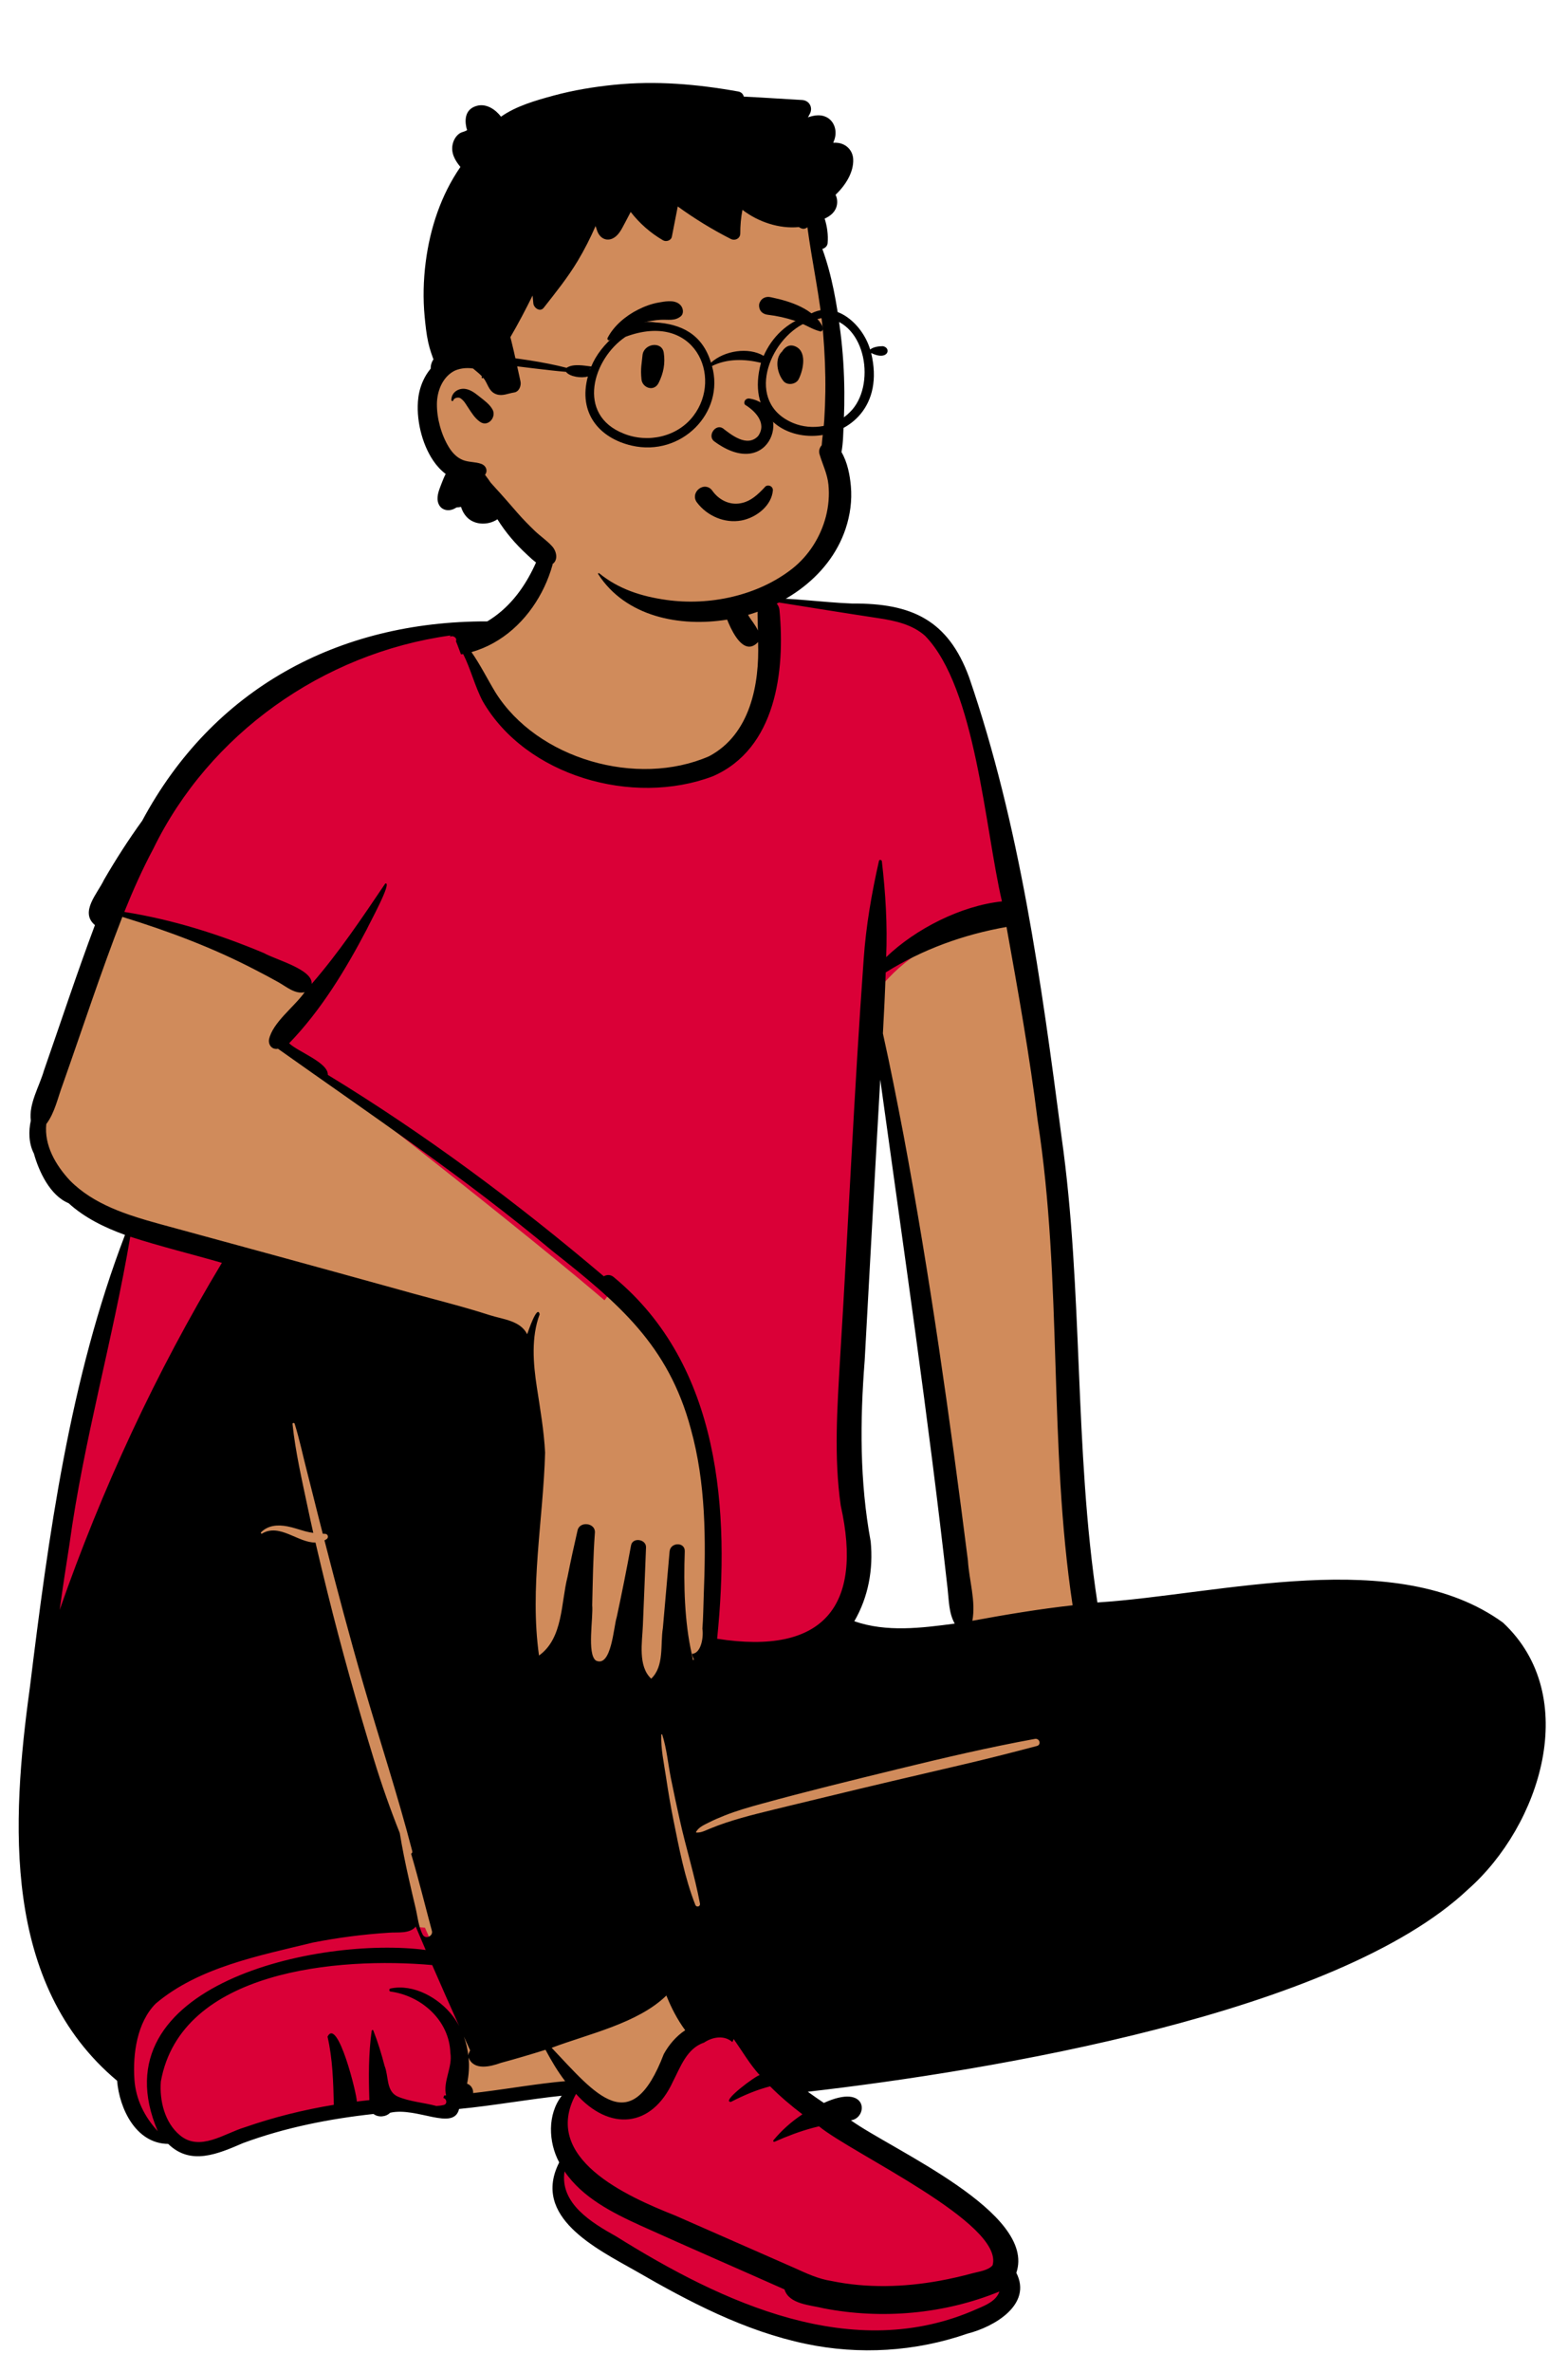 <svg width="336" height="508" viewBox="0 0 336 508" fill="none" xmlns="http://www.w3.org/2000/svg">
<g filter="url(#filter0_d_44_20701)">
<path fill-rule="evenodd" clip-rule="evenodd" d="M185.089 324.942C185.65 330.792 184.502 336.378 181.768 341.1L180.878 342.637L182.571 343.228C185.653 344.304 189.08 344.827 193.049 344.827C197.133 344.827 201.38 344.26 204.793 343.803L206.977 343.511L205.904 341.616C205.041 340.093 204.881 338.247 204.712 336.293C204.666 335.768 204.619 335.225 204.558 334.688C201.324 305.827 197.237 276.589 193.284 248.314C192.244 240.874 191.168 233.18 190.125 225.612L187.132 225.727C186.327 239.735 185.545 253.98 184.79 267.756C184.457 273.814 184.125 279.872 183.79 285.929C182.596 301.243 183.008 313.643 185.089 324.942M186.31 498.012C181.915 498.012 177.51 497.555 173.221 496.654C159.797 493.84 147.601 487.201 137.224 481.2C136.694 480.9 136.156 480.6 135.604 480.291C131.542 478.021 126.486 475.197 123.317 471.752C119.841 467.972 119.243 464.206 121.434 459.9L121.781 459.218L121.419 458.545C119.149 454.326 119.318 449.107 121.829 445.853L123.94 443.119L120.47 443.487C116.971 443.857 113.445 444.36 110.035 444.846C106.251 445.385 102.338 445.942 98.484 446.315L97.413 446.419L97.167 447.449C97.03 448.023 96.861 448.371 95.672 448.371C94.641 448.371 93.255 448.07 91.789 447.751C89.969 447.355 87.907 446.906 85.918 446.906C85.043 446.906 84.256 446.989 83.512 447.161L83.079 447.26L82.77 447.576C82.573 447.777 82.238 447.902 81.895 447.902C81.636 447.902 81.395 447.83 81.235 447.705L80.749 447.325L80.132 447.393C69.389 448.571 60.125 450.638 51.812 453.712L51.775 453.726L51.594 453.804C48.589 455.099 45.481 456.439 42.651 456.439C40.581 456.439 38.901 455.736 37.363 454.227L36.928 453.801L36.315 453.795C30.091 453.738 27.248 446.491 26.855 441.634L26.805 441.023L26.331 440.625C15.485 431.536 9.082 419.054 6.755 402.464C4.636 387.353 6.263 371.42 8.134 357.827C12.462 322.602 16.976 291.024 28.45 261.074L28.986 259.674L27.558 259.162C22.602 257.384 18.815 255.262 15.979 252.676L15.783 252.496L15.535 252.395C11.471 250.727 9.48 244.572 8.967 242.726L8.926 242.577L8.854 242.44C8.025 240.851 7.834 238.642 8.33 236.377L8.383 236.133L8.352 235.885C8.084 233.735 8.973 231.488 9.914 229.108C10.344 228.021 10.789 226.897 11.113 225.778C12.23 222.579 13.345 219.324 14.424 216.175C16.844 209.112 19.346 201.807 22.012 194.702L22.377 193.73L21.573 193.06C20.202 191.917 20.66 190.57 22.637 187.351C23.105 186.591 23.547 185.872 23.883 185.163C26.417 180.79 29.133 176.592 31.957 172.684L32.015 172.604L32.062 172.517C46.553 145.492 72.257 130.609 104.44 130.609L105.096 130.61L105.459 130.392C111.49 126.77 115.796 120.555 118.622 111.393L118.712 111.101L118.677 110.798C118.581 109.953 118.475 108.846 118.511 107.772C118.603 105.051 119.671 102.623 121.441 101.11C124.799 98.24 129.896 98 134.83 98L135.538 98.001C141.846 98.019 146.3 99.113 149.553 101.443C153.334 104.151 155.423 108.522 155.941 114.806C156.096 116.686 156.09 118.634 156.086 120.518L156.084 121.043L156.148 121.252C156.601 122.746 157.132 124.181 157.726 125.518L158.337 126.893L159.726 126.273C160.625 125.872 161.764 125.666 163.209 125.643C163.626 125.633 164.032 125.629 164.442 125.629C167.798 125.629 171.388 125.935 174.86 126.23C177.476 126.453 180.181 126.684 182.799 126.786L182.835 126.788C182.835 126.788 183.197 126.786 183.359 126.786C189.723 126.786 194.337 127.785 197.878 129.931C201.69 132.241 204.432 135.949 206.505 141.6C217.624 173.992 222.195 208.882 226.228 239.664C228.515 255.761 229.21 272.263 229.883 288.222C230.594 305.067 231.328 322.485 233.928 339.512L234.133 340.858L235.514 340.769C241.59 340.378 248.156 339.534 255.108 338.641C265.67 337.285 276.591 335.882 287.149 335.882C301.911 335.882 313.104 338.782 321.362 344.748C327.119 350.165 330.097 357.499 329.975 365.964C329.802 377.924 323.467 391.146 313.836 399.649L313.8 399.683C301.626 411.167 279.405 421.127 247.753 429.288C218.648 436.791 188.542 440.87 173.186 442.632L169.385 443.069L172.47 445.296C173.719 446.197 174.858 446.991 175.953 447.722L176.659 448.194L177.433 447.84C179.64 446.829 181.041 446.617 181.829 446.617C182.528 446.617 183.371 446.768 183.417 447.491C183.448 447.964 183.111 448.666 182.399 448.755L178.622 449.225L181.706 451.422C183.766 452.889 186.84 454.657 190.4 456.706C202.045 463.406 219.643 473.531 216.616 482.422L216.418 483.007L216.699 483.557C217.512 485.149 217.582 486.627 216.911 488.075C215.474 491.178 210.979 493.533 207.162 494.491L207.096 494.508L207.032 494.53C200.39 496.841 193.418 498.012 186.31 498.012" fill="#D08B5B"/>
<path fill-rule="evenodd" clip-rule="evenodd" d="M156.325 431.238C156.443 431.056 156.548 430.799 156.606 430.572C157.411 431.717 170.298 442.995 183.042 452.567C194.879 461.458 208.455 468.175 213.726 475.587C215.729 478.404 216.747 486.66 216.362 488.047C215.501 489.137 206.025 494.032 206.025 494.032C203.884 494.611 186.699 499.264 179.066 497.681C176.258 497.254 156.01 490.783 153.452 489.626L131.694 477.018C131.219 476.81 130.746 476.603 130.276 476.397L129.64 476.144C124.787 474.204 118.597 470.095 119.864 464.172C121.355 458.076 118.681 456.744 119.293 452.728C119.823 449.252 120.98 445.714 122.829 442.34C129.97 450.361 139.035 449.661 143.602 439.691L143.706 439.488L143.809 439.284C145.302 436.31 146.714 432.531 150.249 431.362C152.2 430.044 154.695 429.771 156.325 431.238ZM91.064 408.867L91.506 409.88C93.654 414.788 98.215 424.987 100.027 429.01C99.623 428.265 99.162 427.55 98.643 426.874C97.126 424.899 98.906 430.866 98.92 437.093C98.933 442.869 97.146 448.87 96.734 448.97C96.228 449.093 89.162 445.625 82.538 446.677C77.19 447.527 69.081 448.485 61.026 450.682C54.478 452.467 47.965 455.494 42.998 456.523C38.963 457.359 38.174 452.993 35.538 453.263C33.162 453.506 32.78 453.448 32.192 452.957C28.894 450.235 25.777 439.474 26.088 435.432C28.825 414.005 71.071 407.099 91.064 408.867Z" fill="#DA0037"/>
<path fill-rule="evenodd" clip-rule="evenodd" d="M161.866 124.293L166.917 124.471L167.362 124.489C169.046 124.561 170.794 124.684 173.259 124.888L173.932 124.945L178.798 125.718C180.282 125.952 181.674 126.171 183.019 126.38L185.663 126.789L188.796 127.269L189.141 127.323C193.832 128.08 197.045 129.219 199.7 131.528L199.817 131.631L199.868 131.676L199.915 131.725C203.97 135.89 207.029 142.44 209.522 151.379L209.685 151.967L209.831 152.506C211.397 158.312 217.818 192.858 217.818 192.858L215.616 193.024C215.347 193.044 215.08 193.068 214.816 193.096C206.904 193.923 197.634 198.461 191.556 204.312C191.192 204.662 190.828 205.029 190.464 205.411L190.246 205.642L188.287 207.734C188.287 207.734 181.518 311.635 182.538 319.042L182.591 319.423L182.652 319.702C185.125 331.051 184.012 339.704 179.174 345.205L179.026 345.371L178.873 345.538C173.751 351.054 165.051 352.878 153.101 351.003C152.936 350.977 152.774 350.951 152.614 350.925L150.634 350.592L150.854 348.489L150.89 348.14C152.457 332.708 152.173 319.205 149.537 307.249C146.49 293.427 140.361 282.188 130.619 273.776L130.323 273.522L130.28 273.486L129.535 274.494L127.516 272.777C108.251 256.431 60.29 219.177 60.29 219.177L67.981 208.163L67.968 208.15C67.891 208.075 67.786 207.985 67.649 207.879L67.523 207.784L67.462 207.739C66.743 207.216 36.067 193.491 26.945 191.967L26.504 191.895L26.063 191.824L25.707 191.768L25.146 191.682L22.806 191.331L23.677 189.134C23.794 188.84 23.912 188.544 24.032 188.247C26.032 183.275 28.031 182.382 30.197 178.284L30.375 177.947L30.73 177.229C35.55 167.613 42.259 153.663 56.66 144.325C75.968 131.805 98.299 129.925 98.427 129.995C98.427 129.995 101.683 141.772 108.567 150.084C113.041 155.487 121.508 160.155 124.766 161.262L125.017 161.347L125.274 161.432C133.953 164.262 143.425 164.252 151.382 161.32L151.577 161.247L151.7 161.193C156.336 159.129 159.636 155.513 161.751 150.53L161.825 150.356L161.897 150.18C164.272 144.363 164.987 136.973 164.312 129.053L164.288 128.777L164.252 128.381L164.25 128.358L161.866 124.293ZM27.794 259.119L28.523 259.353L29.02 259.51C31.576 260.312 34.986 261.748 39.29 262.923L43.822 264.158C45.061 264.498 46.016 264.764 46.954 265.031L48.358 265.435L48.978 265.617L51.399 266.342L50.143 268.416L49.642 269.245C35.733 292.344 24.175 317.111 15.107 343.099C14.415 345.083 13.735 347.08 13.068 349.09L12.669 350.297L9.016 349.478C9.34 346.879 9.671 344.35 10.012 341.876L10.175 340.704C10.695 336.982 11.269 333.146 11.904 329.127L12.104 327.865L12.228 326.967L12.31 326.384C13.628 317.078 15.217 309.073 18.709 293.234L20.372 285.705C22.31 276.886 27.794 259.119 27.794 259.119Z" fill="#DA0037"/>
<path fill-rule="evenodd" clip-rule="evenodd" d="M208.364 343.135C209.144 338.888 207.665 334.502 207.409 330.225C203.537 299.719 199.262 269.233 193.597 238.993C192.208 231.756 190.804 224.549 189.194 217.352C189.437 212.993 189.651 208.635 189.791 204.274C197.652 199.338 206.517 196.144 215.684 194.534C218.162 208.317 220.637 222.09 222.355 235.996C227.708 270.417 224.654 305.441 229.847 339.822C222.643 340.629 215.494 341.823 208.364 343.135M222.192 369.951C216.775 371.389 211.352 372.765 205.891 374.035C196.173 376.294 186.458 378.562 176.765 380.922C171.926 382.1 167.077 383.243 162.249 384.459C159.958 385.037 157.682 385.678 155.44 386.421C154.321 386.792 153.227 387.218 152.134 387.655C151.176 388.037 150.272 388.565 149.219 388.49C149.156 388.485 149.117 388.425 149.148 388.368C149.699 387.357 150.834 386.877 151.837 386.366C152.942 385.802 154.093 385.318 155.246 384.856C157.806 383.83 160.472 383.076 163.131 382.345C172.797 379.689 182.545 377.31 192.283 374.929C202.068 372.537 211.853 370.246 221.767 368.434C222.766 368.252 223.198 369.683 222.192 369.951M174.201 451.736C174.635 451.62 175.071 451.514 175.505 451.413C182.456 457.192 215.193 472.199 212.703 481.162C211.823 482.277 209.716 482.531 208.384 482.891C206.065 483.517 203.723 484.06 201.358 484.489C193.715 485.878 185.799 486.12 178.166 484.536C175.357 484.11 172.822 482.913 170.264 481.757C161.999 478.126 152.897 474.115 144.672 470.514C134.223 466.378 115.895 458.226 123.433 444.47C130.574 452.491 139.639 451.791 144.205 441.821C145.78 438.794 147.154 434.715 150.853 433.491C152.804 432.174 155.299 431.9 156.929 433.368C157.047 433.186 157.152 432.929 157.21 432.702C159.048 435.314 160.632 438.064 162.786 440.452C162.047 440.491 154.349 446.181 156.62 446.184C159.354 444.778 162.07 443.607 165.021 442.849C167.16 444.998 169.512 446.996 171.949 448.843C169.582 450.404 167.456 452.316 165.746 454.39C165.598 454.573 165.778 454.81 165.999 454.711C168.654 453.529 171.385 452.491 174.201 451.736M209.438 490.495C182.85 502.421 154.702 489.141 132.028 474.983C126.795 472.065 119.912 467.929 120.97 461.06C124.824 466.691 131.178 469.897 137.277 472.677C147.523 477.302 157.837 481.779 168.108 486.347C169.078 489.56 173.717 489.684 176.521 490.397C189.001 492.814 202.417 491.613 214.162 486.793C213.482 488.803 211.258 489.726 209.438 490.495M103.357 444.058C102.7 444.142 102.043 444.218 101.386 444.292C101.453 443.424 100.93 442.556 100.087 442.287C100.466 440.447 100.606 438.545 100.403 436.678C101.501 439.512 105.047 438.651 107.299 437.835C110.516 436.962 113.713 436.022 116.893 435.02C118.147 437.347 119.475 439.638 121.108 441.744C115.165 442.272 109.277 443.321 103.357 444.058M100.741 435.144C100.583 435.477 100.358 435.83 100.353 436.229C100.192 434.85 99.879 433.489 99.402 432.184C99.849 433.171 100.295 434.157 100.741 435.144M96.99 427.752C94.066 423.946 88.662 420.836 83.667 421.896C83.346 421.965 83.338 422.481 83.667 422.545C90.377 423.455 96.27 428.77 96.503 435.642C97.032 438.753 94.866 441.806 95.596 444.791C95.45 444.8 95.305 444.808 95.162 444.818C95.109 445.017 95.061 445.195 94.999 445.35C95.724 445.471 95.937 446.636 95.082 446.843C94.575 446.966 94.046 447.03 93.507 447.057C90.771 446.32 87.885 446.149 85.269 445.059C82.682 443.917 83.329 440.708 82.416 438.486C81.746 435.923 80.976 433.371 80.006 430.911C79.936 430.714 79.668 430.758 79.645 430.958C78.96 435.864 78.983 440.854 79.149 445.799C78.251 445.891 77.358 445.992 76.463 446.103C76.521 444.721 72.371 427.892 70.184 432.211C71.285 436.959 71.418 441.92 71.536 446.806C65.043 447.874 58.646 449.465 52.423 451.63C48.037 452.957 42.821 456.884 38.563 453.334C35.266 450.612 34.155 445.861 34.466 441.818C38.754 417.9 72.621 415.106 92.614 416.874C94.503 421.225 96.426 425.561 98.374 429.888C97.971 429.143 97.509 428.428 96.99 427.752M28.801 441.352C28.435 435.921 29.35 429.16 33.38 425.112C42.603 417.326 55.517 414.876 67.042 412.057C72.41 410.999 77.852 410.296 83.316 409.946C85.255 409.793 87.717 410.232 89.086 408.648C89.791 410.316 90.505 411.981 91.22 413.646C68.276 410.644 20.406 421.072 33.811 452.459C30.973 449.388 29.092 445.649 28.801 441.352M12.783 340.816C13.425 336.155 14.127 331.498 14.869 326.848C17.903 304.61 24.175 282.966 27.913 260.878C34.385 262.98 41.013 264.581 47.548 266.473C33.388 289.988 21.805 314.96 12.783 340.816M65.954 318.934C64.709 313.024 63.313 307.002 62.678 300.994C62.65 300.724 63.066 300.695 63.14 300.932C64.18 304.259 64.889 307.709 65.766 311.082C66.646 314.466 67.465 317.866 68.332 321.255C68.608 322.337 68.886 323.418 69.164 324.5C69.33 324.507 69.496 324.513 69.662 324.516C70.297 324.531 70.487 325.327 69.976 325.658C69.827 325.755 69.677 325.84 69.528 325.915C72.182 336.226 74.902 346.514 77.871 356.745C81.329 368.668 85.224 380.448 88.336 392.467C88.408 392.745 88.279 392.94 88.091 393.024C89.71 398.493 91.066 404.034 92.546 409.545C92.854 410.692 91.157 411.436 90.577 410.362C89.683 408.707 89.486 406.446 89.049 404.627C88.556 402.579 88.088 400.526 87.621 398.472C86.877 395.205 86.21 391.899 85.66 388.586C83.611 383.445 81.776 378.242 80.152 372.941C76.515 361.069 73.16 349.116 70.174 337.07C69.293 333.514 68.429 329.953 67.604 326.383C63.85 326.441 59.928 322.2 56.156 324.458C55.981 324.562 55.804 324.325 55.942 324.185C57.446 322.664 59.524 322.531 61.544 322.908C62.856 323.152 64.114 323.617 65.398 323.966C65.964 324.121 66.546 324.234 67.133 324.318C66.728 322.526 66.333 320.732 65.954 318.934M146.828 430.835C144.91 432.088 143.345 433.94 142.242 435.931C135.17 454.405 127.608 444.509 118.212 434.596C126.163 431.6 136.695 429.355 142.794 423.398C143.849 426.033 145.141 428.541 146.828 430.835M144.299 385.772C143.684 382.732 143.178 379.674 142.718 376.608C142.276 373.669 141.586 370.519 141.698 367.543C141.703 367.425 141.87 367.404 141.906 367.516C142.862 370.482 143.149 373.763 143.755 376.818C144.341 379.772 144.986 382.715 145.635 385.655C146.968 391.693 148.853 397.638 149.994 403.711C150.116 404.362 149.236 404.59 148.997 403.982C146.712 398.174 145.528 391.861 144.299 385.772M14.967 248.817C11.877 245.495 9.45 241.252 9.919 236.751C11.775 234.279 12.389 231.056 13.47 228.199C17.695 216.247 21.617 204.202 26.216 192.378C35.998 195.382 45.622 198.986 54.7 203.719C56.369 204.57 58.022 205.453 59.655 206.368C61.365 207.325 63.23 208.988 65.281 208.511C63.04 211.681 58.423 214.979 57.643 218.642C57.475 219.801 58.298 220.876 59.562 220.617C79.344 234.649 99.773 248.385 118.472 264.016C132.475 275.086 143.225 284.064 148.027 302.025C151.264 313.66 151.274 325.82 150.798 337.782C150.705 340.108 150.703 342.489 150.515 344.829C150.795 346.581 150.261 350.145 148.29 350.209C148.335 350.633 148.476 351.025 148.699 351.371C148.636 351.454 148.571 351.533 148.504 351.615C148.406 351.136 148.31 350.66 148.22 350.182C146.686 343.394 146.48 335.518 146.735 328.291C146.843 326.219 143.661 326.269 143.483 328.291C143.004 333.755 142.525 339.218 142.046 344.679C141.472 348.218 142.377 352.848 139.544 355.539C136.663 352.88 137.615 347.636 137.756 344.205C137.981 338.609 138.225 333.015 138.433 327.418C138.498 325.645 135.557 325.188 135.223 326.991C134.278 332.132 133.255 337.257 132.154 342.368C131.49 344.343 131.033 353.208 127.713 351.669C125.734 350.32 127.161 342.41 126.901 339.79C127.023 334.606 127.096 329.428 127.477 324.256C127.633 322.169 124.23 321.725 123.764 323.763C123.006 327.06 122.282 330.358 121.625 333.678C120.183 339.275 120.707 346.862 115.501 350.581C113.462 336.044 116.396 321.607 116.808 307.121C116.562 302.427 115.754 297.78 115.042 293.143C114.255 288.015 113.796 282.433 115.639 277.488C115.135 275.273 113.154 281.264 112.968 281.763C111.476 278.827 107.843 278.6 104.969 277.685C98.582 275.621 92.04 274.065 85.578 272.229C68.441 267.476 51.284 262.797 34.122 258.128C27.267 256.234 20.05 253.992 14.967 248.817M186.574 326.145C184.209 313.346 184.274 300.378 185.285 287.438C186.396 267.37 187.474 247.298 188.627 227.232C193.635 263.55 198.974 299.825 203.056 336.258C203.347 338.794 203.302 341.477 204.583 343.739C197.502 344.686 189.954 345.641 183.068 343.236C186.09 338.019 187.155 332.08 186.574 326.145M32.873 177.744C44.81 153.273 69.148 135.902 96.443 132.113C96.474 132.143 96.506 132.172 96.536 132.204C96.446 132.286 96.363 132.375 96.288 132.466C97.022 131.926 98.031 132.604 97.705 133.351C98.109 134.271 98.407 135.218 98.78 136.146C98.939 136.131 99.099 136.116 99.259 136.092C100.879 139.303 101.757 143.005 103.449 146.207C112.713 162.234 135.572 168.741 152.719 162.271C166.325 156.384 168.256 139.619 167.037 126.731C166.974 125.863 166.533 125.249 165.944 124.886C173.364 126.073 180.784 127.269 188.211 128.396C191.789 128.939 195.466 129.723 198.229 132.177C209.104 143.353 211.045 173.427 214.704 189.063C205.95 189.978 196.165 194.96 189.891 201.001C190.187 194.134 189.763 187.302 188.971 180.484C188.958 180.151 188.402 180.038 188.349 180.403C186.782 187.314 185.576 194.284 185.079 201.366C183.015 229.862 181.789 258.414 180.021 286.93C179.417 297.425 178.662 308.011 180.159 318.47C184.979 340 176.481 350.567 153.672 346.988C156.442 319.703 154.434 288.484 131.552 269.565C130.855 268.944 130.018 268.986 129.383 269.356C110.779 253.57 91.145 238.948 70.247 226.216C70.397 223.584 63.805 221.259 61.959 219.443C68.812 212.354 74.031 203.736 78.582 195.069C78.983 194.127 84.216 184.645 82.551 185.242C77.579 192.6 72.634 200.004 66.779 206.738C67.097 203.633 59.04 201.551 56.56 200.132C46.978 196.102 36.961 192.948 26.637 191.315C28.495 186.695 30.526 182.144 32.873 177.744M160.379 127.834C160.066 127.298 159.768 126.751 159.482 126.196C160.45 126.233 161.393 126.267 162.345 126.425C162.303 127.957 162.388 129.501 162.406 131.045C161.929 129.915 160.996 128.884 160.379 127.834M322.074 343.534C299.207 326.93 261.648 337.509 235.158 339.216C230.108 306.147 232.169 272.538 227.462 239.415C223.127 206.324 218.555 172.771 207.668 141.067C203.174 128.808 195.4 125.167 182.602 125.266C176.107 125.012 169.239 123.973 162.927 124.121C161.543 124.144 160.096 124.326 158.847 124.884C157.092 120.932 156.139 116.69 155.658 112.415C155.627 112.144 155.282 112.095 155.178 112.354C153.694 116.076 153.536 120.138 154.343 124.035C154.928 126.827 158.406 137.816 162.446 133.517C162.766 142.532 160.783 153.298 151.939 157.977C136.485 164.706 115.122 158.579 106.17 144.298C104.44 141.444 102.948 138.407 101.032 135.667C114.38 131.894 121.873 115.923 118.728 103.76C116.785 113.219 113.242 123.789 104.418 129.087C72.285 129.015 45.569 143.629 30.474 171.777C27.52 175.864 24.789 180.112 22.286 184.433C20.94 187.324 16.995 191.344 20.343 194.137C16.476 204.442 13.046 214.89 9.42 225.276C8.424 228.737 6.147 232.368 6.602 236.006C6.11 238.248 6.133 240.9 7.259 243.055C8.327 246.898 10.724 252.068 14.698 253.698C18.071 256.774 22.337 258.893 26.785 260.489C14.921 291.449 10.405 324.838 6.386 357.549C2.446 386.166 0.413 420.976 25.097 441.658C25.576 447.575 29.092 455.115 36.043 455.18C40.858 459.9 46.725 457.31 52.084 455.002C61.129 451.657 70.615 449.803 80.041 448.769C81.052 449.558 82.697 449.427 83.597 448.508C89.307 447.193 97.221 452.516 98.374 447.694C105.736 446.981 113.018 445.644 120.373 444.864C117.274 448.88 117.497 454.802 119.831 459.141C113.886 470.82 127.736 477.583 136.204 482.376C147.636 488.986 159.574 495.258 172.649 497.998C184.144 500.413 196.185 499.681 207.276 495.823C213.104 494.36 221.243 489.558 217.785 482.792C222.169 469.917 191.386 456.576 182.331 450.128C186.032 449.667 186.167 441.996 176.541 446.404C175.377 445.626 174.234 444.825 173.103 444.009C212.041 439.539 286.403 427.244 314.584 400.664C330.065 386.997 338.998 359.352 322.074 343.534" fill="black"/>
<path fill-rule="evenodd" clip-rule="evenodd" d="M137.566 18.845C151.774 18.845 166.47 29.866 171.678 36.898C176.057 42.811 178.415 69.548 178.415 87.616C178.415 91.395 180.499 98.519 179.89 102.134C177.662 115.38 167.952 126.489 148.735 126.489C129.518 126.489 115.739 118.866 101.456 98.4C94.525 98.4 91.166 93.082 91.117 84.689C91.069 76.296 97.807 73.242 97.807 73.242C97.807 73.242 95.404 40.12 101.456 31.496C107.507 22.872 123.358 18.845 137.566 18.845Z" fill="#D08B5B"/>
<path fill-rule="evenodd" clip-rule="evenodd" d="M131.587 14.162C140.558 13.253 149.348 14.017 158.189 15.597C158.865 15.719 159.247 16.163 159.39 16.696C163.554 16.886 167.723 17.192 171.881 17.42C173.39 17.502 174.246 18.994 173.558 20.342C173.42 20.61 173.278 20.87 173.132 21.13L173.315 21.07C174.566 20.669 175.917 20.471 177.136 21.108C178.687 21.919 179.296 23.709 178.953 25.357C178.865 25.778 178.718 26.181 178.55 26.574C178.89 26.552 179.233 26.559 179.574 26.604C181.385 26.845 182.731 28.234 182.827 30.085C182.967 32.879 181.168 35.714 179.048 37.714C179.356 38.348 179.473 39.094 179.346 39.85C179.09 41.345 177.99 42.24 176.714 42.825C177.246 44.515 177.498 46.282 177.349 48.088C177.3 48.691 176.773 49.189 176.216 49.312C178.29 55.024 179.339 61.157 180.094 67.134C180.632 71.386 180.897 75.663 180.93 79.947C180.945 81.881 180.913 83.817 180.832 85.752L180.8 86.477C180.7 88.568 180.695 90.764 180.319 92.833C181.6 95.013 182.116 97.72 182.334 100.164C182.604 103.189 182.176 106.309 181.222 109.186C177.624 120.058 166.764 126.919 155.856 128.702C145.76 130.353 134.077 128.132 128.176 118.954C128.084 118.809 128.281 118.689 128.397 118.784C132.618 122.219 137.515 123.752 142.835 124.498C152.033 125.785 162.372 123.602 169.754 117.813C173.298 115.033 175.852 110.987 176.976 106.632C177.549 104.406 177.747 102.085 177.521 99.794C177.291 97.47 176.263 95.487 175.615 93.291C175.397 92.549 175.627 91.861 176.08 91.37C176.208 89.587 176.508 87.789 176.623 86.012C176.751 83.991 176.829 81.97 176.856 79.947C176.909 75.75 176.733 71.546 176.381 67.367C175.735 59.715 174.021 52.248 173.015 44.66C172.643 44.995 172.109 45.132 171.549 44.84L171.491 44.808L171.186 44.633C171.168 44.633 171.148 44.636 171.131 44.638C169.041 44.841 166.874 44.55 164.873 43.927C162.778 43.276 160.834 42.274 159.097 40.94C158.767 42.615 158.629 44.307 158.627 46.015C158.624 47.082 157.496 47.635 156.6 47.18C152.629 45.161 148.835 42.835 145.234 40.221C144.814 42.377 144.394 44.533 143.971 46.691C143.808 47.523 142.749 47.858 142.071 47.463C139.374 45.892 137.044 43.837 135.148 41.393C134.769 42.117 134.389 42.842 134.007 43.565L133.431 44.648C132.863 45.712 132.102 46.889 130.859 47.23C129.543 47.59 128.444 46.736 128.001 45.544C127.866 45.174 127.741 44.793 127.626 44.41C126.505 46.972 125.239 49.476 123.807 51.865C121.66 55.448 119.083 58.64 116.513 61.916C115.732 62.91 114.396 61.961 114.289 60.994C114.226 60.426 114.173 59.855 114.128 59.286C112.631 62.31 111.068 65.306 109.366 68.214L109.61 69.17V69.17C110.312 71.994 110.895 74.838 111.53 77.677C111.734 78.593 111.248 79.903 110.178 80.059C108.901 80.245 107.692 80.898 106.383 80.449C104.956 79.959 104.674 78.724 104 77.555C103.866 77.321 103.71 77.107 103.541 76.904L103.499 76.96V76.96C103.394 77.097 103.143 76.947 103.206 76.79L103.279 76.607V76.607C102.7 75.993 102.008 75.48 101.371 74.928C99.858 74.673 98.155 74.952 97.112 75.567C94.738 76.969 93.647 79.859 93.625 82.516C93.597 85.626 94.56 89.122 96.187 91.781C96.903 92.95 97.883 94.007 99.179 94.525C100.466 95.041 101.86 94.881 103.168 95.366C104.034 95.69 104.567 96.651 104.044 97.522C104.009 97.583 103.969 97.638 103.931 97.695L104.321 98.212C104.588 98.57 104.867 98.954 105.128 99.353C105.793 100.119 106.494 100.858 107.172 101.612C108.425 103.001 109.642 104.429 110.875 105.838C112.039 107.168 113.27 108.417 114.539 109.647C115.737 110.811 117.234 111.79 118.335 113.032C119.406 114.244 119.696 116.36 117.934 117.061C115.985 117.839 114.26 116.016 112.947 114.801L112.892 114.75C110.487 112.535 108.315 110.004 106.59 107.217C104.882 108.381 102.41 108.492 100.709 107.329C99.814 106.717 99.127 105.688 98.793 104.568C98.478 104.639 98.164 104.68 97.857 104.676C97.699 104.767 97.541 104.856 97.38 104.939C96.112 105.6 94.553 105.305 93.972 103.9C93.444 102.625 93.989 101.176 94.465 99.947L94.563 99.693C94.833 98.992 95.131 98.229 95.501 97.51C94.47 96.734 93.589 95.77 92.844 94.673C90.339 90.98 89.088 85.578 89.641 81.171C89.974 78.512 91.222 75.758 93.266 73.965L93.192 73.769V73.769C92.619 72.315 92.098 70.855 91.76 69.317C91.365 67.52 91.172 65.657 90.997 63.826C90.627 59.96 90.727 56.006 91.22 52.155C92.146 44.906 94.493 37.79 98.659 31.758C97.478 30.343 96.542 28.677 97.03 26.762C97.253 25.883 97.761 25.049 98.527 24.546C98.949 24.268 99.452 24.226 99.875 23.995L100.002 23.925C100.188 23.817 100.046 23.828 99.935 23.324C99.498 21.311 99.86 19.365 102.075 18.697C104.159 18.068 106.131 19.403 107.365 20.993C110.593 18.701 114.847 17.502 118.588 16.483C122.841 15.329 127.205 14.608 131.587 14.162ZM96.72 81.695C96.705 80.055 98.259 79.043 99.788 79.311C100.815 79.49 101.671 80.103 102.475 80.737L102.868 81.047C103.847 81.817 104.972 82.646 105.555 83.736C106.411 85.343 104.602 87.506 102.913 86.38C101.755 85.603 101.012 84.358 100.252 83.201L100.173 83.082C99.828 82.564 99.525 82.013 99.052 81.597L98.95 81.507C98.794 81.375 98.627 81.254 98.426 81.196C98.039 81.085 97.321 81.241 97.15 81.703L97.135 81.75C97.073 81.983 96.722 81.933 96.72 81.695Z" fill="black"/>
<path fill-rule="evenodd" clip-rule="evenodd" d="M153.628 106.902C151.943 106.216 150.439 105.07 149.339 103.607C148.957 103.098 148.858 102.561 148.938 102.07C149.028 101.517 149.355 101.017 149.802 100.681C150.249 100.344 150.809 100.178 151.351 100.263C151.821 100.336 152.29 100.593 152.66 101.127L152.738 101.234C153.392 102.117 154.243 102.841 155.214 103.308C156.15 103.759 157.196 103.969 158.279 103.847C160.341 103.614 161.762 102.5 163.273 100.988C163.46 100.797 163.648 100.6 163.836 100.4C163.955 100.219 164.12 100.102 164.303 100.041C164.507 99.973 164.737 99.977 164.947 100.05C165.151 100.121 165.332 100.255 165.454 100.434C165.57 100.604 165.636 100.814 165.615 101.055C165.476 102.622 164.656 104.021 163.49 105.119C162.196 106.339 160.48 107.183 158.864 107.479C157.084 107.805 155.271 107.571 153.628 106.902V106.902ZM159.704 82.724C161.597 83.873 164.482 86.553 162.445 89.403C160.048 91.915 156.595 89.034 154.894 87.732C153.317 86.722 151.544 89.319 153.008 90.498C165.301 99.586 170.29 83.024 160.661 81.373C159.601 81.191 159.208 82.368 159.704 82.724ZM137.674 72.152C137.883 69.559 141.839 68.97 142.232 71.536C142.584 73.835 142.17 75.946 141.133 78.016C140.142 79.993 137.652 79.07 137.463 77.27C137.211 74.857 137.544 73.765 137.674 72.152ZM167.781 71.004C168.333 70.283 169.129 69.79 170.083 70.069C173.063 70.938 172.185 75.163 171.138 77.22C170.569 78.337 168.731 78.62 167.9 77.636C166.546 76.033 165.898 72.83 167.619 71.251C167.666 71.169 167.718 71.087 167.781 71.004ZM141.091 60.805L141.561 60.722C143.018 60.471 144.829 60.229 145.859 61.398C146.405 62.018 146.593 63.171 145.859 63.764C144.567 64.808 143.139 64.404 141.59 64.492C140.315 64.565 139.088 64.776 137.859 65.127C135.163 65.896 132.966 67.301 130.664 68.844C130.361 69.046 130.053 68.66 130.197 68.378C131.526 65.778 134.103 63.642 136.683 62.34C138.06 61.645 139.567 61.069 141.091 60.805ZM165.064 59.64L165.425 59.714C169.346 60.532 174.441 62.167 176.297 66.013C176.368 66.557 176.293 66.674 176.233 66.75L176.212 66.775C176.162 66.84 176.122 66.93 175.886 67.004C175.821 66.988 175.755 66.972 175.688 66.954C174.837 66.731 174.163 66.424 173.511 66.106L172.804 65.758C171.984 65.357 171.157 64.97 170.28 64.684C168.409 64.075 166.484 63.645 164.53 63.416C164.106 63.367 163.698 63.224 163.376 62.979C163.071 62.747 162.837 62.425 162.731 61.998C162.593 61.445 162.633 61.026 162.93 60.527C163.153 60.152 163.473 59.892 163.84 59.743C164.215 59.591 164.641 59.555 165.064 59.64Z" fill="black"/>
<path fill-rule="evenodd" clip-rule="evenodd" d="M182.146 84.249C179.102 87.39 174.019 88.291 169.969 86.607C159.568 82.267 164.659 68.733 172.68 65.099C173.682 64.849 175.02 64.258 176.241 64.123C176.351 64.069 176.591 64.226 176.882 64.078C185.727 65.064 187.741 78.774 182.146 84.249M148.6 85.053C145.186 89.575 138.837 90.97 133.651 88.868C123.404 84.838 127.038 72.837 134.049 68.132C148.858 62.575 154.973 76.714 148.6 85.053M126.388 75.032C126.378 75.028 126.369 75.025 126.359 75.021C126.413 74.997 126.467 74.973 126.521 74.949C126.504 74.995 126.485 75.04 126.468 75.086C126.441 75.068 126.418 75.046 126.388 75.032M189.196 70.144C188.359 70.145 187.152 70.282 186.46 70.862C184.753 65.114 178.453 59.795 172.975 63.674C168.661 65.059 165.459 68.132 163.64 72.217C160.359 70.268 155.2 71.1 152.356 73.677C150.492 67.53 145.907 65.377 140.449 65.059C134.492 64.085 128.555 69.862 126.702 74.496C125.162 74.321 122.86 73.832 121.411 74.781C112.006 72.318 95.562 70.96 93.65 72.329C92.287 72.851 91.54 76.062 93.443 76.236C95.102 76 93.249 73.882 94.921 73.651C103.829 73.1 112.476 74.891 121.29 75.643C122.077 76.7 124.619 77.053 125.975 76.629C123.839 84.49 128.451 89.839 135.36 91.441C146.059 93.895 155.368 84.338 152.57 74.397C155.811 72.787 159.539 72.856 163.07 73.704C157.17 95.386 192.14 94.413 186.678 71.605C190.313 73.41 191.103 70.508 189.196 70.144" fill="black"/>
</g>
<defs>
<filter id="filter0_d_44_20701" x="0" y="0" width="335.226" height="507.389" filterUnits="userSpaceOnUse" color-interpolation-filters="sRGB">
<feFlood flood-opacity="0" result="BackgroundImageFix"/>
<feColorMatrix in="SourceAlpha" type="matrix" values="0 0 0 0 0 0 0 0 0 0 0 0 0 0 0 0 0 0 127 0" result="hardAlpha"/>
<feOffset dy="4"/>
<feGaussianBlur stdDeviation="2"/>
<feComposite in2="hardAlpha" operator="out"/>
<feColorMatrix type="matrix" values="0 0 0 0 0 0 0 0 0 0 0 0 0 0 0 0 0 0 0.25 0"/>
<feBlend mode="normal" in2="BackgroundImageFix" result="effect1_dropShadow_44_20701"/>
<feBlend mode="normal" in="SourceGraphic" in2="effect1_dropShadow_44_20701" result="shape"/>
</filter>
</defs>
</svg>
